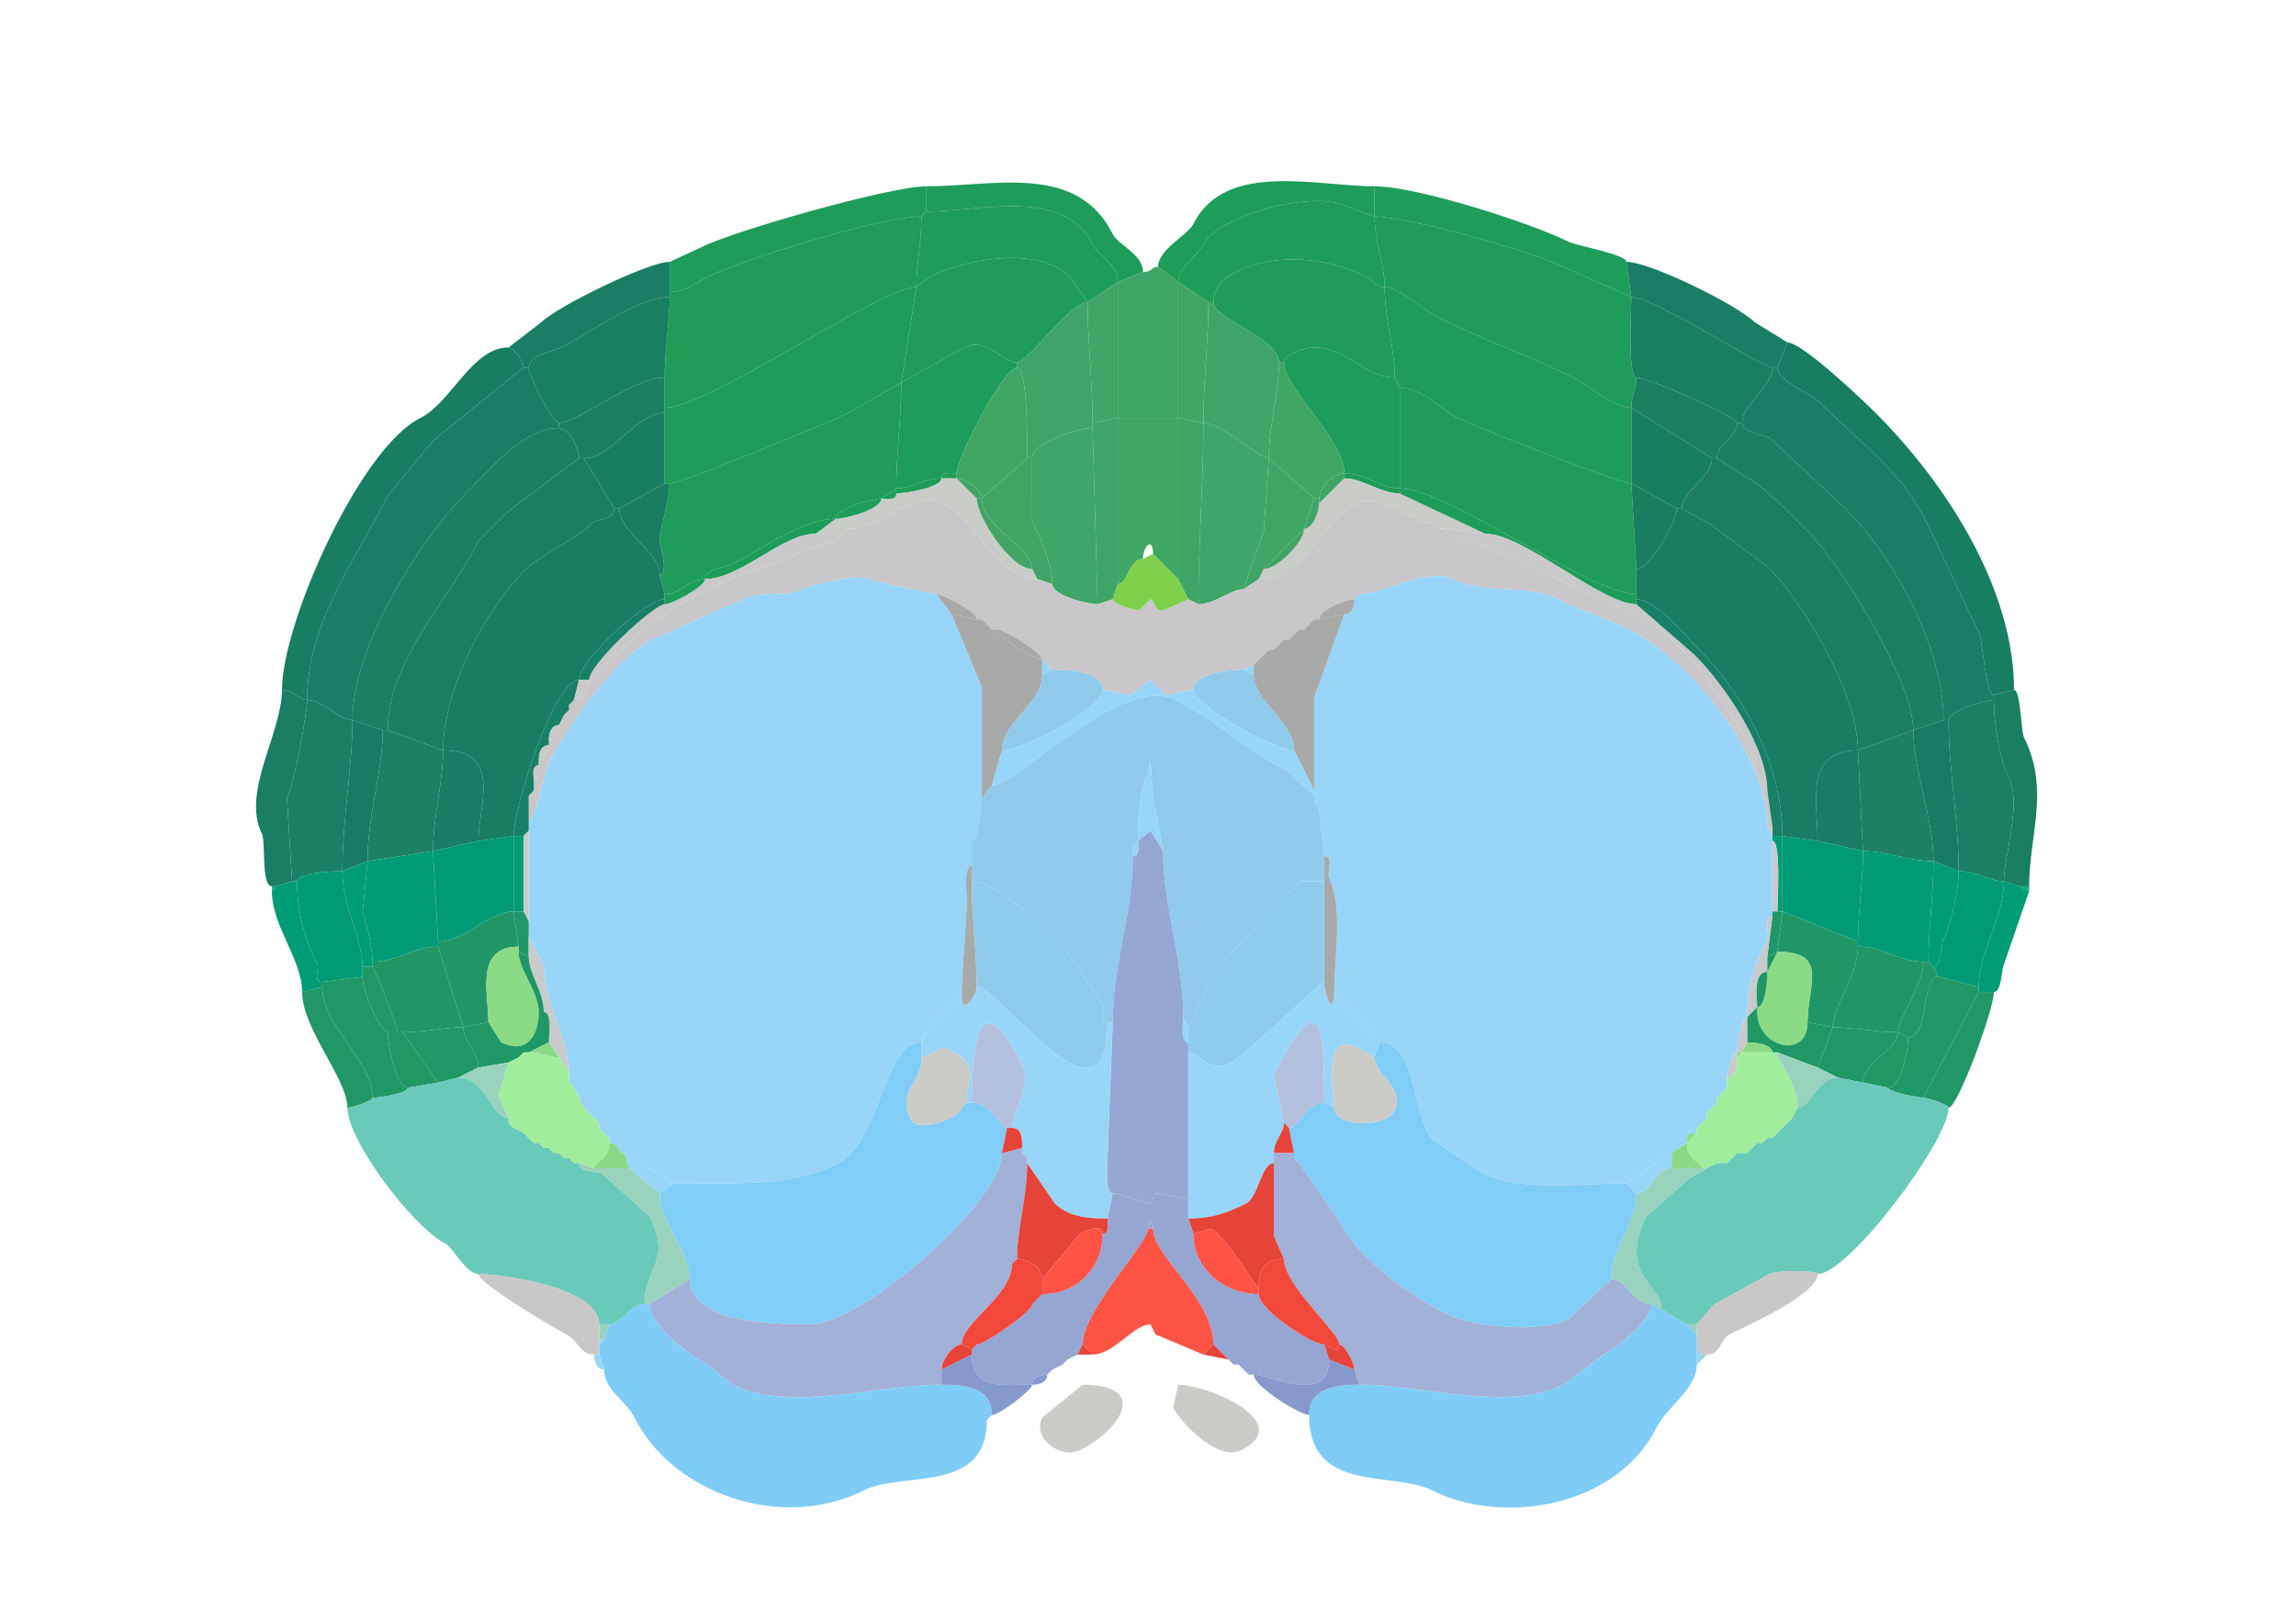 <svg xmlns="http://www.w3.org/2000/svg" viewBox="0 0 456 320"><path fill="#1E9C59" id="MOs1" d="m227 54-5 2c0-3.46-3.935-5.37-5-7.5-5.686-11.371-22.655-6.5-33-6.5v-5c13.557 0 29.909-4.681 37 9.5 1.078 2.156 6 3.973 6 7.5ZM230 53l4 3c0-2.976 3.734-4.968 5-7.5 2.734-5.469 21.544-10.978 28.5-7.5l5.5 2v-6c-11.565 0-29.687-5.126-36 7.5-1.115 2.23-7 4.981-7 8.5Z"/><path fill="#1E9D5A" id="MOp1" d="M133 52v6c3.026 0 4.972-1.736 7.5-3 7.056-3.528 34.68-12 42.5-12l1-1v-5c-7.235 0-38.123 8.811-44.5 12l-6.5 3ZM323 52l1 7-13.5-6c-5.833-2.917-30.923-10-37.5-10v-6c8.424 0 31.041 7.27 38.5 11 1.617.808 11.5 2.52 11.5 4Z"/><path fill="#1E9D58" id="MOs2/3" d="m182 57 2.5-2c6.951-3.476 21.613-6.387 28 0l3.5 5 6-4c0-3.46-3.935-5.37-5-7.5-5.686-11.371-22.655-6.5-33-6.5l-1 1c0 5.707-1 9.156-1 14ZM240 60h1c0-2.957 2.14-4.82 4.5-6 7.863-3.931 18.229-2.885 26 1 1.619.81 1.471 2 3.5 2 0-4.378-2-8.986-2-14l-5.5-2c-6.956-3.478-25.766 2.031-28.5 7.5-1.266 2.532-5 4.524-5 7.5l6 4Z"/><path fill="#1F9C58" id="MOp2/3" d="M132 75v6c8.799 0 42.887-24 50-24 0-4.844 1-8.293 1-14-7.82 0-35.444 8.472-42.5 12-2.528 1.264-4.474 3-7.5 3v1c0 4.723-1 10.82-1 16ZM325 75c0 2.01-1 3.512-1 6-3.638 0-8.288-4.394-11.5-6-8.671-4.335-18.28-7.64-27-12-2.498-1.25-7.882-6-10.5-6 0-4.378-2-8.986-2-14 6.577 0 31.667 7.083 37.5 10l13.5 6c0 2.158-.801 16 1 16Z"/><path fill="#1F9D58" id="MOs5" d="M202 72c-2.991 0-6.155-5.173-10.5-3L179 76l3-19 2.5-2c6.951-3.476 21.613-6.387 28 0l3.5 5c-3.387 0-11.965 12-14 12ZM255 72c0-1.662 4.357-3 6-3 6.491 0 10.133 6 16 6 0-6.156-2-11.462-2-18-2.029 0-1.881-1.19-3.5-2-7.771-3.885-18.137-4.931-26-1-2.36 1.18-4.5 3.043-4.5 6 0 3.452 13 6.994 13 12h1Z"/><path fill="#197E64" id="SSp-ul1" d="M104 73h1c0-2.47 5.03-3.265 6.5-4 5.669-2.835 15.1-10 21.5-10v-7c-4.285 0-22.375 8.875-25.5 12l-6.5 5c.966 0 3 2.886 3 4ZM352 73h1l2-5-6.5-4c-3.449-3.45-20.796-12-25.5-12l1 7c4.541 0 26.016 14 28 14Z"/><path fill="#3EA665" id="ACAd1" d="M222 83h12V56l-4-3c-1.532 0-.95 1-3 1l-5 2v27Z"/><path fill="#40A565" id="ACAd2/3" d="m222 83-5 1c0-7.895-1-16.783-1-24l6-4v27ZM234 83l5 1c0-7.947 1-16.71 1-24l-6-4v27Z"/><path fill="#1E9C5A" id="MOp5" d="M132 96h1c2.421 0 31.651-12.076 35.5-14l10.5-6 3-19c-7.113 0-41.201 24-50 24v15ZM324 81v15c-2.46 0-30.849-11.174-34.5-13-3.805-1.902-6.952-6-11.5-6l-1-2c0-6.156-2-11.462-2-18 2.618 0 8.002 4.75 10.5 6 8.72 4.36 18.329 7.665 27 12 3.212 1.606 7.862 6 11.5 6Z"/><path fill="#197F61" id="SSp-ul2/3" d="M132 75c-6.417 0-17.339 9-21 9-1.145 0-6-9.222-6-11 0-2.47 5.03-3.265 6.5-4 5.669-2.835 15.1-10 21.5-10 0 4.723-1 10.82-1 16ZM345 84h1c0-3.891 6-7.03 6-11-1.984 0-23.459-14-28-14 0 2.158-.801 16 1 16 2.527 0 20 7.776 20 9Z"/><path fill="#3EA566" id="ACAd5" d="M204 91h1c0-3.1 9.268-6 12-6v-1c0-7.895-1-16.783-1-24-3.387 0-11.965 12-14 12v1c2.129 0 2 14.805 2 18ZM239 84c3.898 0 10.77 7 13 7 0-6.476 2-12.89 2-19 0-5.006-13-8.548-13-12h-1c0 7.29-1 16.053-1 24Z"/><path fill="#187E61" id="SSp-m1" d="m400 137-4 1c-1.713 0-2.174-10.847-3-12.5-3.761-7.523-7.2-15.4-11-23-4.392-8.784-13.628-15.628-20.5-22.5-2.114-2.114-8.5-4.159-8.5-7l2-5c2.839 0 14.516 11.016 17.5 14 14.218 14.218 27.5 35.032 27.5 55ZM56 137c2.25 0 3.376 2 5 2 0-15.428 9.573-27.647 16-40.5l9-11L104 73c0-1.114-2.034-4-3-4-7.28 0-11.336 10.918-17.5 14C71.37 89.065 56 123.893 56 137Z"/><path fill="#1D9C5A" id="MOs6a" d="M187 95c-3.519 0-5.843 2-9 2 0-6.6 1-13.865 1-21l12.5-7c4.345-2.173 7.509 3 10.5 3v1c-2.763 0-12 18.041-12 21-1.048 0-3-.473-3 1ZM267 94c4.06 0 7.303 3 11 3V77l-1-2c-5.867 0-9.509-6-16-6-1.643 0-6 1.338-6 3 0 5.028 12 15.297 12 22Z"/><path fill="#3FA664" id="ACAd6a" d="M261 99h1c0-2.169 2.899-5 5-5 0-6.703-12-16.972-12-22h-1c0 6.11-2 12.524-2 19l9 8Z"/><path fill="#1A7E64" id="SSp-m2/3" d="M61 139c3.205 0 6.24 4 9 4 0-14.46 13.156-35.656 23-45.5 4.86-4.86 11.162-12.5 18-12.5v-1c-1.145 0-6-9.222-6-11h-1L86 87.5l-9 11c-6.427 12.853-16 25.072-16 40.5Z"/><path fill="#3FA664" id="ACAd6a" d="M190 95c1.562 0 5 2.189 5 4l9-8c0-3.195.129-18-2-18-2.763 0-12 18.041-12 21v1Z"/><path fill="#1A7E64" id="SSp-m2/3" d="M386 143h1c0-1.817 7.169-4 9-4v-1c-1.713 0-2.174-10.847-3-12.5-3.761-7.523-7.2-15.4-11-23-4.392-8.784-13.628-15.628-20.5-22.5-2.114-2.114-8.5-4.159-8.5-7h-1c0 3.97-6 7.109-6 11 0 1.816 4.284 2.392 5.5 3l15 14c9.892 9.892 19.5 27.962 19.5 42Z"/><path fill="#1A7F63" id="SSp-ul4" d="M115 91h1c5.641 0 10.226-9 16-9v-7c-6.417 0-17.339 9-21 9v1c2.177 0 4 4.336 4 6ZM340 91h1c0-3.145 4-3.855 4-7 0-1.224-17.473-9-20-9 0 2.01-1 3.512-1 6l16 10Z"/><path fill="#1F9B5A" id="MOp6a" d="M140 115c-3.425 0-4.761 3-8 3l-1-4c1.916 0 0-6.104 0-6.5 0-2.722 2-7.784 2-11.5 2.421 0 31.651-12.076 35.5-14l10.5-6c0 7.135-1 14.4-1 21l-3 2c-1.649 0-9 1.947-9 4-6.547 0-14.818 6.159-20.5 9-1.311.656-5.5.797-5.5 3ZM325 113v5c-9.206 0-37.336-21-47-21V77c4.548 0 7.695 4.098 11.5 6 3.651 1.826 32.04 13 34.5 13l1 17Z"/><path fill="#187E62" id="SSp-ul5" d="M333 101h1c0-3.362 6-6.208 6-10l-16-10v15l9 5ZM122 101h1l9-5V82c-5.774 0-10.359 9-16 9l6 10Z"/><path fill="#3FA566" id="ACAv2/3" d="m221 119-3 1-1-35v-1l5-1v33l-1 3Z"/><path fill="#40A664" id="ACAv1" d="M227 111c-2.832 0-2.953 5-5 5V83h12v32l-5-5c0-3.471-2-1.581-2 1Z"/><path fill="#3FA566" id="ACAv2/3" d="m236 119 2 1c0-11.282 1-24.058 1-36l-5-1v32l2 4Z"/><path fill="#3EA666" id="ACAv5" d="M247 117c-2.546 0-5.725 3-9 3 0-11.282 1-24.058 1-36 3.898 0 10.77 7 13 7l-1 14.5-4 11.5Z"/><path fill="#1B7F62" id="SSp-m4" d="m386 143-6 2c0-9.64-14.405-32.905-21-39.5-4.12-4.12-8.563-9.032-13.5-11.5l-4.5-3c0-3.145 4-3.855 4-7h1c0 1.816 4.284 2.392 5.5 3l15 14c9.892 9.892 19.5 27.962 19.5 42ZM76 145h1c0-13.708 12.198-25.895 18-37.5l6-6L115 91c0-1.664-1.823-6-4-6-6.838 0-13.14 7.64-18 12.5-9.844 9.844-23 31.04-23 45.5l6 2Z"/><path fill="#3EA666" id="ACAv5" d="M209 116c0 2.251 7.01 4 9 4l-1-35c-2.732 0-12 2.9-12 6v12.5c1.671 3.341 4 8.641 4 12.5Z"/><path fill="#1B7E63" id="SSp-m5" d="m77 145 11 4c0-11.749 8.3-27.799 16-35.5 3.719-3.719 10.171-6.171 13.5-9.5 1.171-1.171 4.5-.774 4.5-3l-6-10h-1l-14 10.5-6 6c-5.802 11.605-18 23.792-18 37.5Z"/><path fill="#40A564" id="ACAv6a" d="m206 115 3 1c0-3.859-2.329-9.159-4-12.5V91h-1l-9 8c0 5.613 10 9.793 10 14l1 2ZM250 115l-3 2 4-11.5 1-14.5 9 8-2 6-8 8-1 2Z"/><path fill="#1B7E63" id="SSp-m5" d="m380 145-11 4c0-10.715-10.227-28.727-18-36.5l-11.5-8.5-5.5-3c0-3.362 6-6.208 6-10h1l4.5 3c4.937 2.468 9.38 7.38 13.5 11.5 6.595 6.595 21 29.86 21 39.5Z"/><path fill="#1E9C58" id="MOs6b" d="M187 95h3v-1c-1.048 0-3-.473-3 1Z"/><path fill="#3FA466" id="ACAd6b" d="M262 99v1l5-5v-1c-2.101 0-5 2.831-5 5Z"/><path fill="#1E9C58" id="MOs6b" d="M278 97v1c-3.771 0-7.478-3-11-3v-1c4.06 0 7.303 3 11 3ZM178 97v1c1.671 0 9-1.13 9-3-3.519 0-5.843 2-9 2Z"/><path fill="#CACCC7" id="cing" d="m205 113 1 2c-8.409 0-12.029-11.765-18.5-15-5.839-2.92-13.296 5-18.5 5l-2 1h-5l4-3c1.85 0 9-1.784 9-4 1.048 0 3 .473 3-1 1.671 0 9-1.13 9-3h3l4 4c0 3.66 6.732 14 11 14Z"/><path fill="#3FA466" id="ACAd6b" d="M194 99h1c0-1.811-3.438-4-5-4l4 4Z"/><path fill="#CACCC7" id="cing" d="m251 113-1 2c9.409 0 11.675-11.087 19.5-15 4.941-2.47 11.171 4 15.5 4l1 1h1l8 1-17-8c-3.771 0-7.478-3-11-3l-5 5c0 1.408-1.197 5-3 5 0 2.664-5.336 8-8 8Z"/><path fill="#197D61" id="SSp-ul6a" d="M123 101c0 4.781 8 8.582 8 13 1.916 0 0-6.104 0-6.5 0-2.722 2-7.784 2-11.5h-1l-9 5ZM333 101c0 2.912-5.425 12-8 12l-1-17 9 5Z"/><path fill="#1D9D5A" id="MOp6b" d="M178 98c0 1.473-1.952 1-3 1l3-2v1ZM325 119v1c-6.93 0-22.395-14-30-14l-17-8v-1c9.664 0 37.794 21 47 21v1ZM175 99c-1.649 0-9 1.947-9 4 1.85 0 9-1.784 9-4Z"/><path fill="#40A465" id="ACAv6b" d="M195 99c0 5.613 10 9.793 10 14-4.268 0-11-10.34-11-14h1ZM262 100c0 1.408-1.197 5-3 5l2-6h1v1Z"/><path fill="#C9C7C9" id="ccb" d="M351 164h1l-1-7c-1.177 0-3.326-8.152-4-9.5-3.861-7.722-12.882-20.691-20.5-24.5-9.913-4.957-20.133-9.067-30-14-1.568-.784-9.5-1.924-9.5-4h-1l-1-1c-4.329 0-10.559-6.47-15.5-4-7.825 3.913-10.091 15-19.5 15l-3 2c-2.546 0-5.725 3-9 3l-2-1-4.5 2c-2.288 1.144-2.2-2-3-2l-2 2c-1.059.53-5.5-1.199-5.5-2l-3 1c-1.99 0-9-1.749-9-4l-3-1c-8.409 0-12.029-11.765-18.5-15-5.839-2.92-13.296 5-18.5 5l-2 1c0 1.998-5.174 2.337-6.5 3-6.417 3.209-13.655 4.827-20 8-5.714 2.857-11.728 6.728-16.5 11.5l-7 6.5c0 1.429-1.288 4-3 4l-1 1v1l-1 1-1 2c0 1.238-.423 3-2 3v1l-2 4c0 1.048.473 3-1 3v2l-1 1v5c1.229 0 3.262-10.024 4-11.5 3.392-6.783 13.093-20.797 20.5-24.5l18-8c3.405-1.702 8.644-.322 12-2 1.999-1 10.855-3.072 13-2 .948.474 12.927 3 13.5 3 1.347 0 8 3.438 8 5h1l2 2h1c1.549 0 9 4.672 9 6l2 2c3.156 0 10 .344 10 4l5.5 1 4-3 3 3 5.5-1c0-3.333 7.493-4 10-4l2-1 1-1 1-1 1-1h1l1-1 1-1h1l1-1 1-1h1l1-1 1-1h1c0-1.948 5.428-4 7-4l1-1c4.382 0 13.704-5.398 18.5-3 6.145 3.073 14.88.94 21 4 4.563 2.281 9.487 3.743 14 6 12.529 6.264 27.5 25.365 27.5 39Z"/><path fill="#187D61" id="SSp-m6a" d="m102 166-7 1c0-6.857 4.943-18-7-18 0-11.749 8.3-27.799 16-35.5 3.719-3.719 10.171-6.171 13.5-9.5 1.171-1.171 4.5-.774 4.5-3h1c0 4.781 8 8.582 8 13l1 4v1c-3.839 0-17 12.157-17 16-4.98 0-13 25.367-13 31ZM354 166l7 1c0-7.652-2.792-18 8-18 0-10.715-10.227-28.727-18-36.5l-11.5-8.5-5.5-3h-1c0 2.912-5.425 12-8 12v6c3.73 0 9.294 6.794 12 9.5 9.688 9.688 17 23.778 17 37.5Z"/><path fill="#1D9D5A" id="MOp6b" d="M162 106c-6.708 0-14.889 9-22 9 0-2.203 4.189-2.344 5.5-3 5.682-2.841 13.953-9 20.5-9l-4 3Z"/><path fill="#C9C9CA" id="scwm" d="m285 104 1 1-1-1ZM169 105l-2 1 2-1Z"/><path fill="#40A465" id="ACAv6b" d="m259 105-8 8c2.664 0 8-5.336 8-8Z"/><path fill="#C9C9CA" id="scwm" d="m325 120 11.5 10c6.012 6.012 14.5 18.404 14.5 27-1.177 0-3.326-8.152-4-9.5-3.861-7.722-12.882-20.691-20.5-24.5-9.913-4.957-20.133-9.067-30-14-1.568-.784-9.5-1.924-9.5-4l8 1c7.605 0 23.07 14 30 14ZM132 120c-2.06 0-15 11.873-15 15l7-6.5c4.772-4.772 10.786-8.643 16.5-11.5 6.345-3.173 13.583-4.791 20-8 1.326-.663 6.5-1.002 6.5-3h-5c-6.708 0-14.889 9-22 9 0 1.562-6.653 5-8 5Z"/><path fill="#7ED04B" id="IG" d="M221 119c0 .801 4.441 2.53 5.5 2l2-2c.8 0 .712 3.144 3 2l4.5-2-2-4-5-5-2 1c-2.832 0-2.953 5-5 5l-1 3Z"/><path fill="#1D9D5A" id="MOp6b" d="M132 119v1c1.347 0 8-3.438 8-5-3.425 0-4.761 3-8 3v1Z"/><path fill="#98D5F9" id="CP" d="m124 229 10 6c11.68 0 22.851.824 32.5-4 8.34-4.17 8.957-24 16.5-24 0-1.301 6.333-9 8-9 0-6.525 1-13.596 1-19.5 0-1.363-.7-6.5 1-6.5v-5l1-1 1-7v-22.5l-6-14.5-3-4c-.573 0-12.552-2.526-13.5-3-2.145-1.072-11.001 1-13 2-3.356 1.678-8.595.298-12 2l-18 8c-7.407 3.703-17.108 17.717-20.5 24.5-.738 1.476-2.771 11.5-4 11.5v23l3 6c0 6.928 5 14.414 5 21v2l1 1 2 4 3 3v1l2 2v1c2.215 0 1.519 2 3 2ZM332 229l-9 6c-8.938 0-20.991 1.755-28.5-2l-9-6c-5.194-2.597-3.428-20-11.5-20l-9-10c0-6.538 1.787-16.927-1-22.5-.574-1.147 1.064-4.5-1-4.5l-1-9-1-2v-20.5l6-16.5c1.577 0 2-1.762 2-3l1-1c4.382 0 13.704-5.398 18.5-3 6.145 3.073 14.88.94 21 4 4.563 2.281 9.487 3.743 14 6 12.529 6.264 27.5 25.365 27.5 39l1 2v16c-2.064 0-.426 3.353-1 4.5-2.519 5.037-4 9.334-4 15.5-1.175 0-2 5.704-2 7-1.014 0-2 3.959-2 5v2l-1 1-1 1v1l-1 1-1 1v1l-1 1-1 1v1c-1.747 0-2 .253-2 2l-3 2Z"/><path fill="#AAA8A9" id="SEZ" d="M189 122c1.691 0 3.148 1 5 1 0-1.562-6.653-5-8-5l3 4ZM270 118l-1 1 1-1Z"/><path fill="#188064" id="SSp-m6b" d="M115 135h2c0-3.127 12.94-15 15-15v-1c-3.839 0-17 12.157-17 16Z"/><path fill="#AAA8A9" id="SEZ" d="m267 122-5 1c0-1.948 5.428-4 7-4 0 1.238-.423 3-2 3Z"/><path fill="#188064" id="SSp-m6b" d="M352 166h2c0-13.722-7.312-27.812-17-37.5-2.706-2.706-8.27-9.5-12-9.5v1l11.5 10c6.012 6.012 14.5 18.404 14.5 27l1 7v2Z"/><path fill="#A8AAAA" id="VL" d="m196 157-1 2v-22.5l-6-14.5c1.691 0 3.148 1 5 1h1l2 2h1c0 1.442 7.56 6 9 6v3c0 5.678-8 9.61-8 15l-2 7-1 1ZM257 149l4 8v-18.5l6-16.5-5 1h-1l-1 1-1 1h-1l-1 1-1 1h-1l-1 1-1 1h-1l-1 1-1 1-1 1v2c0 5.452 8 9.255 8 15Z"/><path fill="#AAA8A9" id="SEZ" d="m195 123 2 2-2-2ZM261 123l-1 1 1-1ZM260 124l-1 1 1-1ZM198 125c1.549 0 9 4.672 9 6-1.44 0-9-4.558-9-6ZM258 125l-1 1 1-1ZM257 126l-1 1 1-1ZM255 127l-1 1 1-1ZM254 128l-1 1 1-1ZM252 129l-1 1 1-1ZM251 130l-1 1 1-1Z"/><path fill="#97D6F9" id="STR" d="m209 133-2 1v-3l2 2Z"/><path fill="#AAA8A9" id="SEZ" d="m250 131-1 1 1-1Z"/><path fill="#97D6F9" id="STR" d="m247 133 2 1v-2l-2 1Z"/><path fill="#90CBEC" id="LSc" d="M219 137c0 3.822-15.926 12-20 12 0-5.39 8-9.322 8-15l2-1c3.156 0 10 .344 10 4ZM237 137c0 3.087 16.097 12 20 12 0-5.745-8-9.548-8-15l-2-1c-2.507 0-10 .667-10 4Z"/><path fill="#188064" id="SSp-m6b" d="M102 166h2l1-1v-7l1-1v-2c0-1.048-.473-3 1-3 0-1.465-.109-4 2-4v-1c0-1.238.423-3 2-3l1-2 1-1v-1l1-1 1-4c-4.98 0-13 25.367-13 31Z"/><path fill="#C9C9CA" id="scwm" d="M117 135c0 1.429-1.288 4-3 4l1-4h2Z"/><path fill="#97D6F9" id="STR" d="M261 157v1l-5.5-5c-7.818-3.909-14.164-10.082-22-14-10.744-5.372-31.378 17-36.5 17l2-7c4.074 0 20-8.178 20-12l5.5 1 4-3 3 3 5.5-1c0 3.087 16.097 12 20 12l4 8Z"/><path fill="#1A7E62" id="SSs1" d="M54 176h1l3-1-1-16.5c1.31-2.62 4-16.694 4-19.5-1.624 0-2.75-2-5-2 0 8.548-8.088 20.324-4 28.5.815 1.629-.185 10.5 2 10.5ZM401 176h2c0-10.087 4.148-19.203-1-29.5-.645-1.29-.67-9.5-2-9.5l-4 1v1c0 4.473 1.059 11.619 3 15.5 2.545 5.091-1 15.643-1 20.5l3 1Z"/><path fill="#1B8063" id="SSs2/3" d="M58 175h1c0-1.674 7.241-2 9-2 0-10.375 2-20.481 2-30-2.76 0-5.795-4-9-4 0 2.806-2.69 16.88-4 19.5l1 16.5Z"/><path fill="#C9C9CA" id="scwm" d="m114 139-1 1 1-1Z"/><path fill="#90CAED" id="LSr" d="M220 203h1c0-11.489 4-21.567 4-33 0-1.048-.473-3 1-3 0-4.025.272-10.043 2-13.5l.5-2.5.5 7.5 2 10.5c0 11.185 4 21.379 4 33l1 2 5-10.5c.579-1.159 15.853-17.676 17.5-18.5h4.5v-5l-1-9-1-2v-1l-5.5-5c-7.818-3.909-14.164-10.082-22-14-10.744-5.372-31.378 17-36.5 17l-1 1-1 2-1 7-1 1v8c5.482 0 19.103 12.706 22 18.5l4 6c.523 1.046-.951 3.5 1 3.5Z"/><path fill="#1B8063" id="SSs2/3" d="M389 173c3.447 0 6.245 2 9 2 0-4.857 3.545-15.409 1-20.5-1.941-3.881-3-11.027-3-15.5-1.831 0-9 2.183-9 4 0 10.297 2 19.336 2 30Z"/><path fill="#C9C9CA" id="scwm" d="m113 141-1 1 1-1ZM112 142l-1 2 1-2Z"/><path fill="#187C63" id="SSs4" d="m73 171-5 2c0-10.375 2-20.481 2-30l6 2c0 8.604-3 16.645-3 26ZM384 171l5 2c0-10.664-2-19.703-2-30h-1l-6 2c0 8.074 4 17.448 4 26Z"/><path fill="#C9C9CA" id="scwm" d="M111 144c-1.577 0-2 1.762-2 3 1.577 0 2-1.762 2-3Z"/><path fill="#1C8063" id="SSs5" d="m86 169-13 2c0-9.355 3-17.396 3-26h1l11 4c0 6.411-2 13.251-2 20ZM370 169c4.798 0 8.844 2 14 2 0-8.552-4-17.926-4-26l-11 4 1 20Z"/><path fill="#C9C9CA" id="scwm" d="M109 148c-2.109 0-2 2.535-2 4l2-4Z"/><path fill="#197D63" id="SSs6a" d="m95 167-9 2c0-6.749 2-13.589 2-20 11.943 0 7 11.143 7 18ZM361 167l9 2-1-20c-10.792 0-8 10.348-8 18Z"/><path fill="#97D6F9" id="STR" d="m226 167 2.5-2 2.5 4-2-10.5-.5-7.5-.5 2.5c-1.728 3.457-2 9.475-2 13.5Z"/><path fill="#C9C9CA" id="scwm" d="M107 152c-1.473 0-1 1.952-1 3 1.473 0 1-1.952 1-3Z"/><path fill="#97D6F9" id="STR" d="m197 156-1 1 1-1Z"/><path fill="#C9C9CA" id="scwm" d="m106 157-1 1 1-1Z"/><path fill="#A8AAAA" id="VL" d="m261 159 1 2-1-2Z"/><path fill="#CCC7C9" id="ccg" d="M352 164v2l-1-2h1ZM104 166h1v-1l-1 1Z"/><path fill="#96A7D3" id="MS" d="M221 237c2.279 0 5.418 2 7.5 2l1-2c1.982 0 4.531 1 6.5 1v-31c-1.643 0-1-3.765-1-5 0-11.621-4-21.815-4-33l-2.5-4-2.5 2c0 1.048.473 3-1 3 0 11.433-4 21.511-4 33l-1 26c0 1.49-.735 8 1 8Z"/><path fill="#009B74" id="GU6a" d="M102 181c-5.008 0-9.688 6-15 6l-1-18 9-2 7-1v15Z"/><path fill="#019C74" id="GU6b" d="M102 181h2v-15h-2v15Z"/><path fill="#C8CBCC" id="ec" d="m104 181 1 2v-17h-1v15Z"/><path fill="#A8AAAA" id="VL" d="m194 166-1 1 1-1Z"/><path fill="#019C74" id="GU6b" d="M353 181h1v-15h-2v1c1.793 0 1 12.009 1 14Z"/><path fill="#009B74" id="GU6a" d="m354 181 15 6c0-5.521 1-11.898 1-18l-9-2-7-1v15Z"/><path fill="#97D6F9" id="STR" d="M226 167c-1.473 0-1 1.952-1 3 1.473 0 1-1.952 1-3Z"/><path fill="#C8CBCC" id="ec" d="M352 181h1c0-1.991.793-14-1-14v14Z"/><path fill="#019C75" id="GU5" d="M87 188c-5.02 0-7.959 3-13 3 0-2.123-1-7.499-2-9.5l1-10.5 13-2 1 18v1ZM382 191h1c0-6.469 1-13.063 1-20-5.156 0-9.202-2-14-2 0 6.102-1 12.479-1 18v1c5.253 0 8.028 3 13 3Z"/><path fill="#A8AAAA" id="VL" d="M263 195c0 3.083 2 7.109 2 2 0-6.538 1.787-16.927-1-22.5-.574-1.147 1.064-4.5-1-4.5v25Z"/><path fill="#009C74" id="GU4" d="M72 192h2v-1c0-2.123-1-7.499-2-9.5l1-10.5-5 2c0 7.028 4 13.511 4 19ZM383 191l1 1c1.59 0 1.443-4.386 2-5.5 1.64-3.28 3-9.779 3-13.5l-5-2c0 6.937-1 13.531-1 20Z"/><path fill="#A8AAAA" id="VL" d="M194 196c0 1.662-3 5.968-3 2 0-6.525 1-13.596 1-19.5 0-1.363-.7-6.5 1-6.5v3c0 7.052 1 14.555 1 21Z"/><path fill="#009B75" id="GU2/3" d="m72 194-8 1c-1.952 0-.477-2.454-1-3.5-2.49-4.982-4-10.495-4-16.5 0-1.674 7.241-2 9-2 0 7.028 4 13.511 4 19v2ZM385 194l8 2c0-7.119 5-13.717 5-21-2.755 0-5.553-2-9-2 0 3.721-1.36 10.22-3 13.5-.557 1.114-.41 5.5-2 5.5l1 2Z"/><path fill="#009C75" id="GU1" d="m64 196-4 1c0-6.47-6-13.06-6-20l1-1 3-1h1c0 6.005 1.51 11.518 4 16.5.523 1.046-.952 3.5 1 3.5v1Z"/><path fill="#8FCBED" id="LSv" d="M194 196c4.512 0 26 30.968 26 7-1.951 0-.477-2.454-1-3.5l-4-6c-2.897-5.794-16.518-18.5-22-18.5 0 7.052 1 14.555 1 21ZM236 207v2c2.703 0 3.768 4.366 8.5 2 3.124-1.562 17.698-16 18.5-16v-20h-4.5c-1.647.824-16.921 17.341-17.5 18.5l-5 10.5v3Z"/><path fill="#009C75" id="GU1" d="M393 197h3c1.59 0 1.443-4.386 2-5.5l5-14.5-2-1-3-1c0 7.283-5 13.881-5 21v1Z"/><path fill="#12AD83" id="VISC1" d="m55 176-1 1v-1h1ZM403 176v1l-2-1h2Z"/><path fill="#209666" id="AId6a" d="m97 203-5 1-5-16v-1c5.312 0 9.992-6 15-6l1 7c-8.733 0-6 9.288-6 15Z"/><path fill="#1F9766" id="AId6b" d="m103 189 2 1v-7l-1-2h-2l1 7v1ZM353 189l-2 1 1-8v-1h2l-1 8Z"/><path fill="#209666" id="AId6a" d="m359 203 5 1c0-4.072 5-10.283 5-16v-1l-15-6-1 8c10.307 0 6 6.697 6 14Z"/><path fill="#C8CBCC" id="ec" d="m348 201-1 1c0-6.166 1.481-10.463 4-15.5.574-1.147-1.064-4.5 1-4.5l-1 8v3c-2.867 0-2 5.149-2 7l-1 1ZM111 210l2 3c0-6.586-5-14.072-5-21l-3-6v4c0 3.339 3 6.924 3 11 1.684 0 1 4.679 1 6l2 3Z"/><path fill="#209665" id="AId5" d="M79 205h1c4.107 0 8.469-1 12-1l-5-16c-5.02 0-7.959 3-13 3v1c.208 0 5 11.827 5 13Z"/><path fill="#8ADA86" id="CLA" d="M107 201c0 4.944-2.618 8.441-7.5 6l-2.5-4c0-5.712-2.733-15 6-15v1c0 3.64 4 7.876 4 12ZM349 201c0 7.085 10 9.518 10 2 0-7.303 4.307-14-6-14l-2 4c0 1.593-.337 7-2 7v1Z"/><path fill="#209665" id="AId5" d="M364 204c4.077 0 8.431 1 13 1 0-2.962 5-9.376 5-14-4.972 0-7.747-3-13-3 0 5.717-5 11.928-5 16Z"/><path fill="#209666" id="AId6a" d="M107 201h1c0-4.076-3-7.661-3-11l-2-1c0 3.64 4 7.876 4 12ZM351 190v3l2-4-2 1Z"/><path fill="#209765" id="AId2/3" d="m377 205 2 1c4.237 0 2.425-12 6-12l-1-2-1-1h-1c0 4.624-5 11.038-5 14ZM77 205h2c0-1.173-4.792-13-5-13h-2v2c0 3.069 3.594 11 5 11Z"/><path fill="#209666" id="AId6a" d="M351 193c-2.867 0-2 5.149-2 7 1.663 0 2-5.407 2-7Z"/><path fill="#209865" id="AIp2/3" d="M81 216c0 1.175-5.704 2-7 2 0-7.49-10-14.013-10-22v-1l8-1c0 3.069 3.594 11 5 11 0 2.233 1.546 11 4 11ZM375 216c0 .853 6.031 2 7 2l11-21v-1l-8-2c-3.575 0-1.763 12-6 12 0 2.172-1.377 10-4 10Z"/><path fill="#97D6F9" id="STR" d="M236 238v4c4.26 0 7.243-.871 11.5-3 2.428-1.214 2.985-8 5.5-8v-2c0-2.483 2-4.026 2-6l-2-9.5c9.757-19.513 10-8.171 10 5.5l2 1c0-1.982-2.723-15.611 4.5-12l3.5 2 1-3-9-10c0 5.109-2 1.083-2-2-.802 0-15.376 14.438-18.5 16-4.732 2.366-5.797-2-8.5-2v29Z"/><path fill="#219765" id="AIp1" d="M74 218c0 .672-4.33 2-5 2 0-5.72-9-15.696-9-23l4-1c0 7.987 10 14.51 10 22Z"/><path fill="#97D6F9" id="STR" d="m221 237-1 5c-3.029 0-7.571-.071-10.5-3l-5.5-8v-1l-1-1v-1c0-1.465.109-4-2-4 0-3.388 4.095-8.31 2-12.5-8.797-17.593-10-3.11-10 7.5h-1c0-4.313 2.601-7.449-2.5-10l-2-1-4.5 2v-3c0-1.301 6.333-9 8-9 0 3.968 3-.338 3-2 4.512 0 26 30.968 26 7h1l-1 26c0 1.49-.735 8 1 8Z"/><path fill="#219765" id="AIp1" d="M382 218c.671 0 5 1.328 5 2 1.814 0 9-19.469 9-23h-3l-11 21Z"/><path fill="#209666" id="AId6a" d="M348 201h1v-1l-1 1Z"/><path fill="#1F9866" id="AIv6a" d="m101 211-6 1c0-3.238-3-5.3-3-8l5-1 2.5 4c4.882 2.441 7.5-1.056 7.5-6h1c1.684 0 1 4.679 1 6l-4 2h-1l-1 1-2 1ZM353 209l8 3 3-8-5-1c0 7.518-10 5.085-10-2h-1l-1 1v5c1.424 0 5 .362 5 2h1Z"/><path fill="#97D6F9" id="STR" d="M236 204v3c-1.643 0-1-3.765-1-5l1 2Z"/><path fill="#C8CBCC" id="ec" d="M345 209h1l1-2v-5c-1.175 0-2 5.704-2 7Z"/><path fill="#B3C0DE" id="BST" d="M200 224h1c0-3.388 4.095-8.31 2-12.5-8.797-17.593-10-3.11-10 7.5 3.793 0 5.742 5 7 5ZM255 223l1 1c1.791 0 3.398-5 7-5 0-13.671-.243-25.013-10-5.5l2 9.5Z"/><path fill="#1F9865" id="AIv5" d="m91 214-4 1-7-10c4.107 0 8.469-1 12-1 0 2.7 3 4.762 3 8l-4 2ZM365 214l5 1c0-4.067 7-6.643 7-10-4.569 0-8.923-1-13-1l-3 8 4 2Z"/><path fill="#219764" id="AIv2/3" d="m87 215-6 1c-2.454 0-4-8.767-4-11h3l7 10ZM370 215l5 1c2.623 0 4-7.828 4-10l-2-1c0 3.357-7 5.933-7 10Z"/><path fill="#8AD987" id="CTXsp" d="M105 209c2.124 0 4.436 1 6 1l-2-3-4 2Z"/><path fill="#80CDF8" id="ACB" d="M131 237c0 5.802 6 11.489 6 17 0 9.095 18.051 9 24 9 10.012 0 38-24.224 38-34l1-5c-1.258 0-3.207-5-7-5h-1l-1 1c0 1.94-8.744 5.013-10 2.5-3.05-6.101 2-6.892 2-12.5v-3c-7.543 0-8.16 19.83-16.5 24-9.649 4.824-20.82 4-32.5 4l-3 2ZM325 237c0 6.259-5 11.118-5 17l-8.5 8c-5.594 2.797-18.87 1.565-24-1-7.357-3.678-17.639-10.778-21.5-18.5l-8-11.5-1-1v-1l-1-5c1.791 0 3.398-5 7-5l2 1c0 3.929 10.224 4.052 12 .5 2.146-4.293-4-7.321-4-10.5l1-3c8.072 0 6.306 17.403 11.5 20l9 6c7.509 3.755 19.562 2 28.5 2l2 2Z"/><path fill="#8AD987" id="CTXsp" d="M346 209h6c0-1.638-3.576-2-5-2l-1 2Z"/><path fill="#CBCBC7" id="aco" d="m192 219-1 1c0 1.94-8.744 5.013-10 2.5-3.05-6.101 2-6.892 2-12.5l4.5-2 2 1c5.101 2.551 2.5 5.687 2.5 10ZM273 210l-3.5-2c-7.223-3.611-4.5 10.018-4.5 12 0 3.929 10.224 4.052 12 .5 2.146-4.293-4-7.321-4-10.5Z"/><path fill="#99D2BD" id="OLF" d="m104 209-1 1 1-1Z"/><path fill="#A0EE9C" id="EPd" d="m115 231 3 1c0-1.206 3-1.613 3-5v-1l-2-2v-1l-3-3-2-4-1-1v-2l-2-3c-1.564 0-3.876-1-6-1h-1l-1 1-2 1-2 6.5 2 4.5v1l1 1 2 1 2 2h1l1 1h1l1 1h1l1 1h1l1 1h1Z"/><path fill="#C8CBCC" id="ec" d="M345 210c0 1.465.109 4-2 4 0-1.041.986-5 2-5v1Z"/><path fill="#8AD987" id="CTXsp" d="m346 209-1 1v-1h1Z"/><path fill="#A0EE9C" id="EPd" d="M338 232h1l2-1h2l1-1 1-1h2l1-1 1-1h1l1-1h1l1-1 1-1 1-1 1-1 1-2c0-4.957-4-9.113-4-11h-7l-1 1c0 1.465.109 4-2 4v2l-1 1-1 1v1l-1 1-1 1v1l-1 1-1 1v1l-2 2c0 3.387 3 3.794 3 5Z"/><path fill="#99D2BD" id="OLF" d="M365 214c-4.043 0-5.395 6-8 6 0-4.957-4-9.113-4-11l8 3 4 2ZM103 210l-2 1 2-1ZM91 214c5.69 0 6.451 8 10 8l-2-4.5 2-6.5-6 1-4 2Z"/><path fill="#6ACAB9" id="PIR" d="M119 263h2c2.565 0 3.909-4 7-4 0-7.343 5.533-8.433 1-17.5l-9.5-8.5c-1.119-.559-4.5-.155-4.5-2h-1l-1-1h-1l-1-1h-1l-1-1h-1l-1-1h-1l-2-2-2-1-1-1v-1c-3.549 0-4.31-8-10-8l-4 1-6 1c0 1.175-5.704 2-7 2 0 .672-4.33 2-5 2 0 6.566 13.122 23.811 19.5 27 1.436.718 4.07 6 6.5 6 4.147 0 24 2.55 24 10ZM335 263h2l3.5-4 11-6c1.537-.768 9.5-.713 9.5 0 6.18 0 26-26.53 26-33 0-.672-4.329-2-5-2-.969 0-7-1.147-7-2l-5-1-5-1c-4.043 0-5.395 6-8 6l-1 2-1 1-1 1-1 1-1 1h-1l-1 1h-1l-1 1-1 1h-2l-1 1-1 1h-2l-2 1-3.5 2-8.5 7.5c-5.777 11.555 3 13.743 3 18.5l5 3Z"/><path fill="#C8CBCC" id="ec" d="m113 215 1 1-1-1ZM343 216l-1 1 1-1ZM342 217l-1 1 1-1Z"/><path fill="#97D6F9" id="STR" d="m192 219-1 1 1-1Z"/><path fill="#C8CBCC" id="ec" d="m341 219-1 1 1-1ZM116 220l3 3-3-3ZM340 220l-1 1 1-1Z"/><path fill="#99D2BD" id="OLF" d="m357 220-1 2 1-2Z"/><path fill="#C8CBCC" id="ec" d="m339 222-1 1 1-1Z"/><path fill="#99D2BD" id="OLF" d="m356 222-1 1 1-1ZM101 223l1 1-1-1Z"/><path fill="#E64438" id="HY" d="M253 229h4l-1-5-1-1c0 1.974-2 3.517-2 6Z"/><path fill="#8AD987" id="CTXsp" d="m338 223-1 1 1-1Z"/><path fill="#99D2BD" id="OLF" d="m355 223-1 1 1-1Z"/><path fill="#8AD987" id="CTXsp" d="m119 224 2 2-2-2Z"/><path fill="#E64438" id="HY" d="m203 228-4 1 1-5h1c2.109 0 2 2.535 2 4Z"/><path fill="#99D2BD" id="OLF" d="m354 224-1 1 1-1ZM104 225l2 2-2-2Z"/><path fill="#8AD987" id="CTXsp" d="M337 225c-1.747 0-2 .253-2 2l2-2Z"/><path fill="#99D2BD" id="OLF" d="m353 225-1 1 1-1ZM351 226l-1 1 1-1ZM107 227l1 1-1-1Z"/><path fill="#8AD987" id="CTXsp" d="M118 232h7l-1-3c-1.481 0-.785-2-3-2 0 3.387-3 3.794-3 5ZM332 232h6c0-1.206-3-1.613-3-5l-3 2v3Z"/><path fill="#99D2BD" id="OLF" d="m349 227-1 1 1-1ZM109 228l1 1-1-1Z"/><path fill="#A2B1D7" id="SI" d="M187 272v3c-12.77 0-30.312 5.594-41.5 0l-5-4c-3.549-1.774-11.5-7.798-11.5-12l8-5c0 9.095 18.051 9 24 9 10.012 0 38-24.224 38-34l4-1v1l1 1v1c0 6.867-2 12.86-2 19l-1 1c0 6.418-10 11.491-10 16-1.77 0-4 3.15-4 5ZM269 272l1 3c12.515 0 29.467 5.516 40.5 0l8-6c2.504-1.252 9.5-6.859 9.5-10-3.889 0-4.691-5-8-5l-8.5 8c-5.594 2.797-18.87 1.565-24-1-7.357-3.678-17.639-10.778-21.5-18.5l-8-11.5-1-1v-1h-4v16.5l2 4.5c0 5.285 11 14.613 11 17 1.077 0 3 3.762 3 5Z"/><path fill="#99D2BD" id="OLF" d="m348 228-1 1 1-1ZM111 229l1 1-1-1Z"/><path fill="#97D6F9" id="STR" d="m134 235-3 2-6-5-1-3 10 6Z"/><path fill="#E64438" id="HY" d="m203 229 1 1-1-1Z"/><path fill="#97D6F9" id="STR" d="m323 235 2 2c3.273 0 3.506-5 7-5v-3l-9 6Z"/><path fill="#99D2BD" id="OLF" d="m345 229-1 1 1-1ZM113 230l1 1-1-1Z"/><path fill="#E64438" id="HY" d="m257 230 1 1-1-1Z"/><path fill="#99D2BD" id="OLF" d="m344 230-1 1 1-1ZM128 259h1l8-5c0-5.511-6-11.198-6-17l-6-5h-7l-3-1c0 1.845 3.381 1.441 4.5 2l9.5 8.5c4.533 9.067-1 10.157-1 17.5Z"/><path fill="#E64438" id="HY" d="M202 250c2.121 0 5 1.693 5 4l7.5-9c.774-.387 4.5-2.186 4.5 0 1.473 0 1-1.952 1-3-3.029 0-7.571-.071-10.5-3l-5.5-8c0 6.867-2 12.86-2 19ZM255 250c-4.086 0-5 2.29-5 6-.257 0-6.582-10.541-9.5-12l-3.5 1-1-3c4.26 0 7.243-.871 11.5-3 2.428-1.214 2.985-8 5.5-8v14.5l2 4.5Z"/><path fill="#99D2BD" id="OLF" d="m341 231-2 1 2-1ZM328 259l2 1c0-4.757-8.777-6.945-3-18.5l8.5-7.5 3.5-2h-7c-3.494 0-3.727 5-7 5 0 6.259-5 11.118-5 17 3.309 0 4.111 5 8 5Z"/><path fill="#96A6D3" id="NDB" d="M248 273h1c3.324 0 15 6.211 15-3l-1-3c-2.471 0-13-6.849-13-10-6.884 0-13-5.035-13-12l-1-3v-4c-1.969 0-4.518-1-6.5-1l-1 2c-2.082 0-5.221-2-7.5-2l-1 5c0 1.048.473 3-1 3 0 6.864-5.171 12-12 12l-1 1-1 1c0 1.468-9.395 8-11 8l-1 1v1c0 7.173 6.246 6 12 6 0-1.577 1.762-2 3-2l1-1 2-1 1-1 2-1 1-2c0-6.661 13-20.025 13-23 0-2.212 1-2.212 1 0 0 5.475 12 13.992 12 23l3 3 1 1h1l2 2Z"/><path fill="#96A7D3" id="MS" d="M228 244h1c0-2.212-1-2.212-1 0Z"/><path fill="#FF5346" id="MPO" d="M207 254v3c6.829 0 12-5.136 12-12 0-2.186-3.726-.387-4.5 0l-7.5 9Z"/><path fill="#FE5446" id="AVPV" d="M217 269c4.166 0 8.182-6 11.5-6l1 2 9.5 4 2-2c0-9.008-12-17.525-12-23h-1c0 2.975-13 16.339-13 23l2 2Z"/><path fill="#FF5346" id="MPO" d="M250 256v1c-6.884 0-13-5.035-13-12l3.5-1c2.918 1.459 9.243 12 9.5 12Z"/><path fill="#E64438" id="HY" d="m202 250-1 1 1-1Z"/><path fill="#F2473B" id="LPO" d="m194 267-1 1-2-1c0-4.509 10-9.582 10-16l1-1c2.121 0 5 1.693 5 4v3l-1 1-1 1c0 1.468-9.395 8-11 8ZM263 267c.716 0 3 2.373 3 0 0-2.387-11-11.715-11-17-4.086 0-5 2.29-5 6v1c0 3.151 10.529 10 13 10Z"/><path fill="#CAC8C7" id="lot" d="M118 269h1v-6c0-7.45-19.853-10-24-10 0 1.808 14.715 10.607 17.5 12 2.303 1.151 2.641 4 5.5 4ZM338 269h1c2.835 0 2.575-3.038 4.5-4 3.495-1.747 17.5-7.976 17.5-12 0-.713-7.963-.768-9.5 0l-11 6-3.5 4v5l1 1Z"/><path fill="#E64438" id="HY" d="m207 257-1 1 1-1ZM206 258l-1 1 1-1Z"/><path fill="#7FCCF7" id="OT" d="m197 281-1 1c0 14.795-16.676 10.088-24.5 14-16.377 8.188-37.979.542-45.5-14.5-1.723-3.445-6-5.346-6-9.5l-1-3v-2l1-1 1-3c2.565 0 3.909-4 7-4h1c0 4.202 7.951 10.226 11.5 12l5 4c11.188 5.594 28.73 0 41.5 0 4.551 0 10 .357 10 6ZM270 275c-5.376 0-10 .914-10 6 0 15.742 16.538 11.019 24.5 15 14.137 7.068 36.651 3.199 44.5-12.5 2.04-4.079 8-7.708 8-12.5v-6l-2-2-5-3-2-1c0 3.141-6.996 8.748-9.5 10l-8 6c-11.033 5.516-27.985 0-40.5 0Z"/><path fill="#99D2BD" id="OLF" d="M119 266h1l1-3h-2v3ZM337 263v2l-2-2h2Z"/><path fill="#97D6F9" id="STR" d="m120 266-1 1v-1h1Z"/><path fill="#E64438" id="HY" d="m193 269-6 3c0-1.85 2.23-5 4-5l2 1v1ZM194 267l-1 1 1-1ZM214 269h3l-2-2-1 2ZM239 269l5 1-3-3-2 2ZM264 270l5 2c0-1.238-1.923-5-3-5 0 2.373-2.284 0-3 0l1 3Z"/><path fill="#97D6F9" id="STR" d="m338 270-1 1v-3l1 1v1ZM119 269l1 3c-1.577 0-2-1.762-2-3h1Z"/><path fill="#8599CC" id="PAL" d="M205 275c0 1.038-6.488 6-8 6 0-5.643-5.449-6-10-6v-3l6-3c0 7.173 6.246 6 12 6Z"/><path fill="#99D2BD" id="OLF" d="m339 269-1 1v-1h1Z"/><path fill="#8599CC" id="PAL" d="m212 270-1 1 1-1ZM244 270l1 1-1-1ZM270 275c-5.376 0-10 .914-10 6-1.783 0-11-5.627-11-8 3.324 0 15 6.211 15-3l5 2 1 3ZM211 271l-2 1 2-1ZM246 271l2 2-2-2ZM209 272l-1 1 1-1ZM208 273c-1.238 0-3 .423-3 2 1.238 0 3-.423 3-2Z"/><path fill="#CBCCC7" id="IIn" d="m215 275-8 6.5c-2.089 4.177 3.788 8.356 7.5 6.5 7.826-3.913 14.099-13 .5-13ZM234 275l-1 4.5c1.528 3.056 8.85 10.825 13.5 8.5 10.914-5.457-6.405-13-12.5-13Z"/><path fill="#8599CC" id="PAL" d="m197 281-1 1 1-1Z"/></svg>
